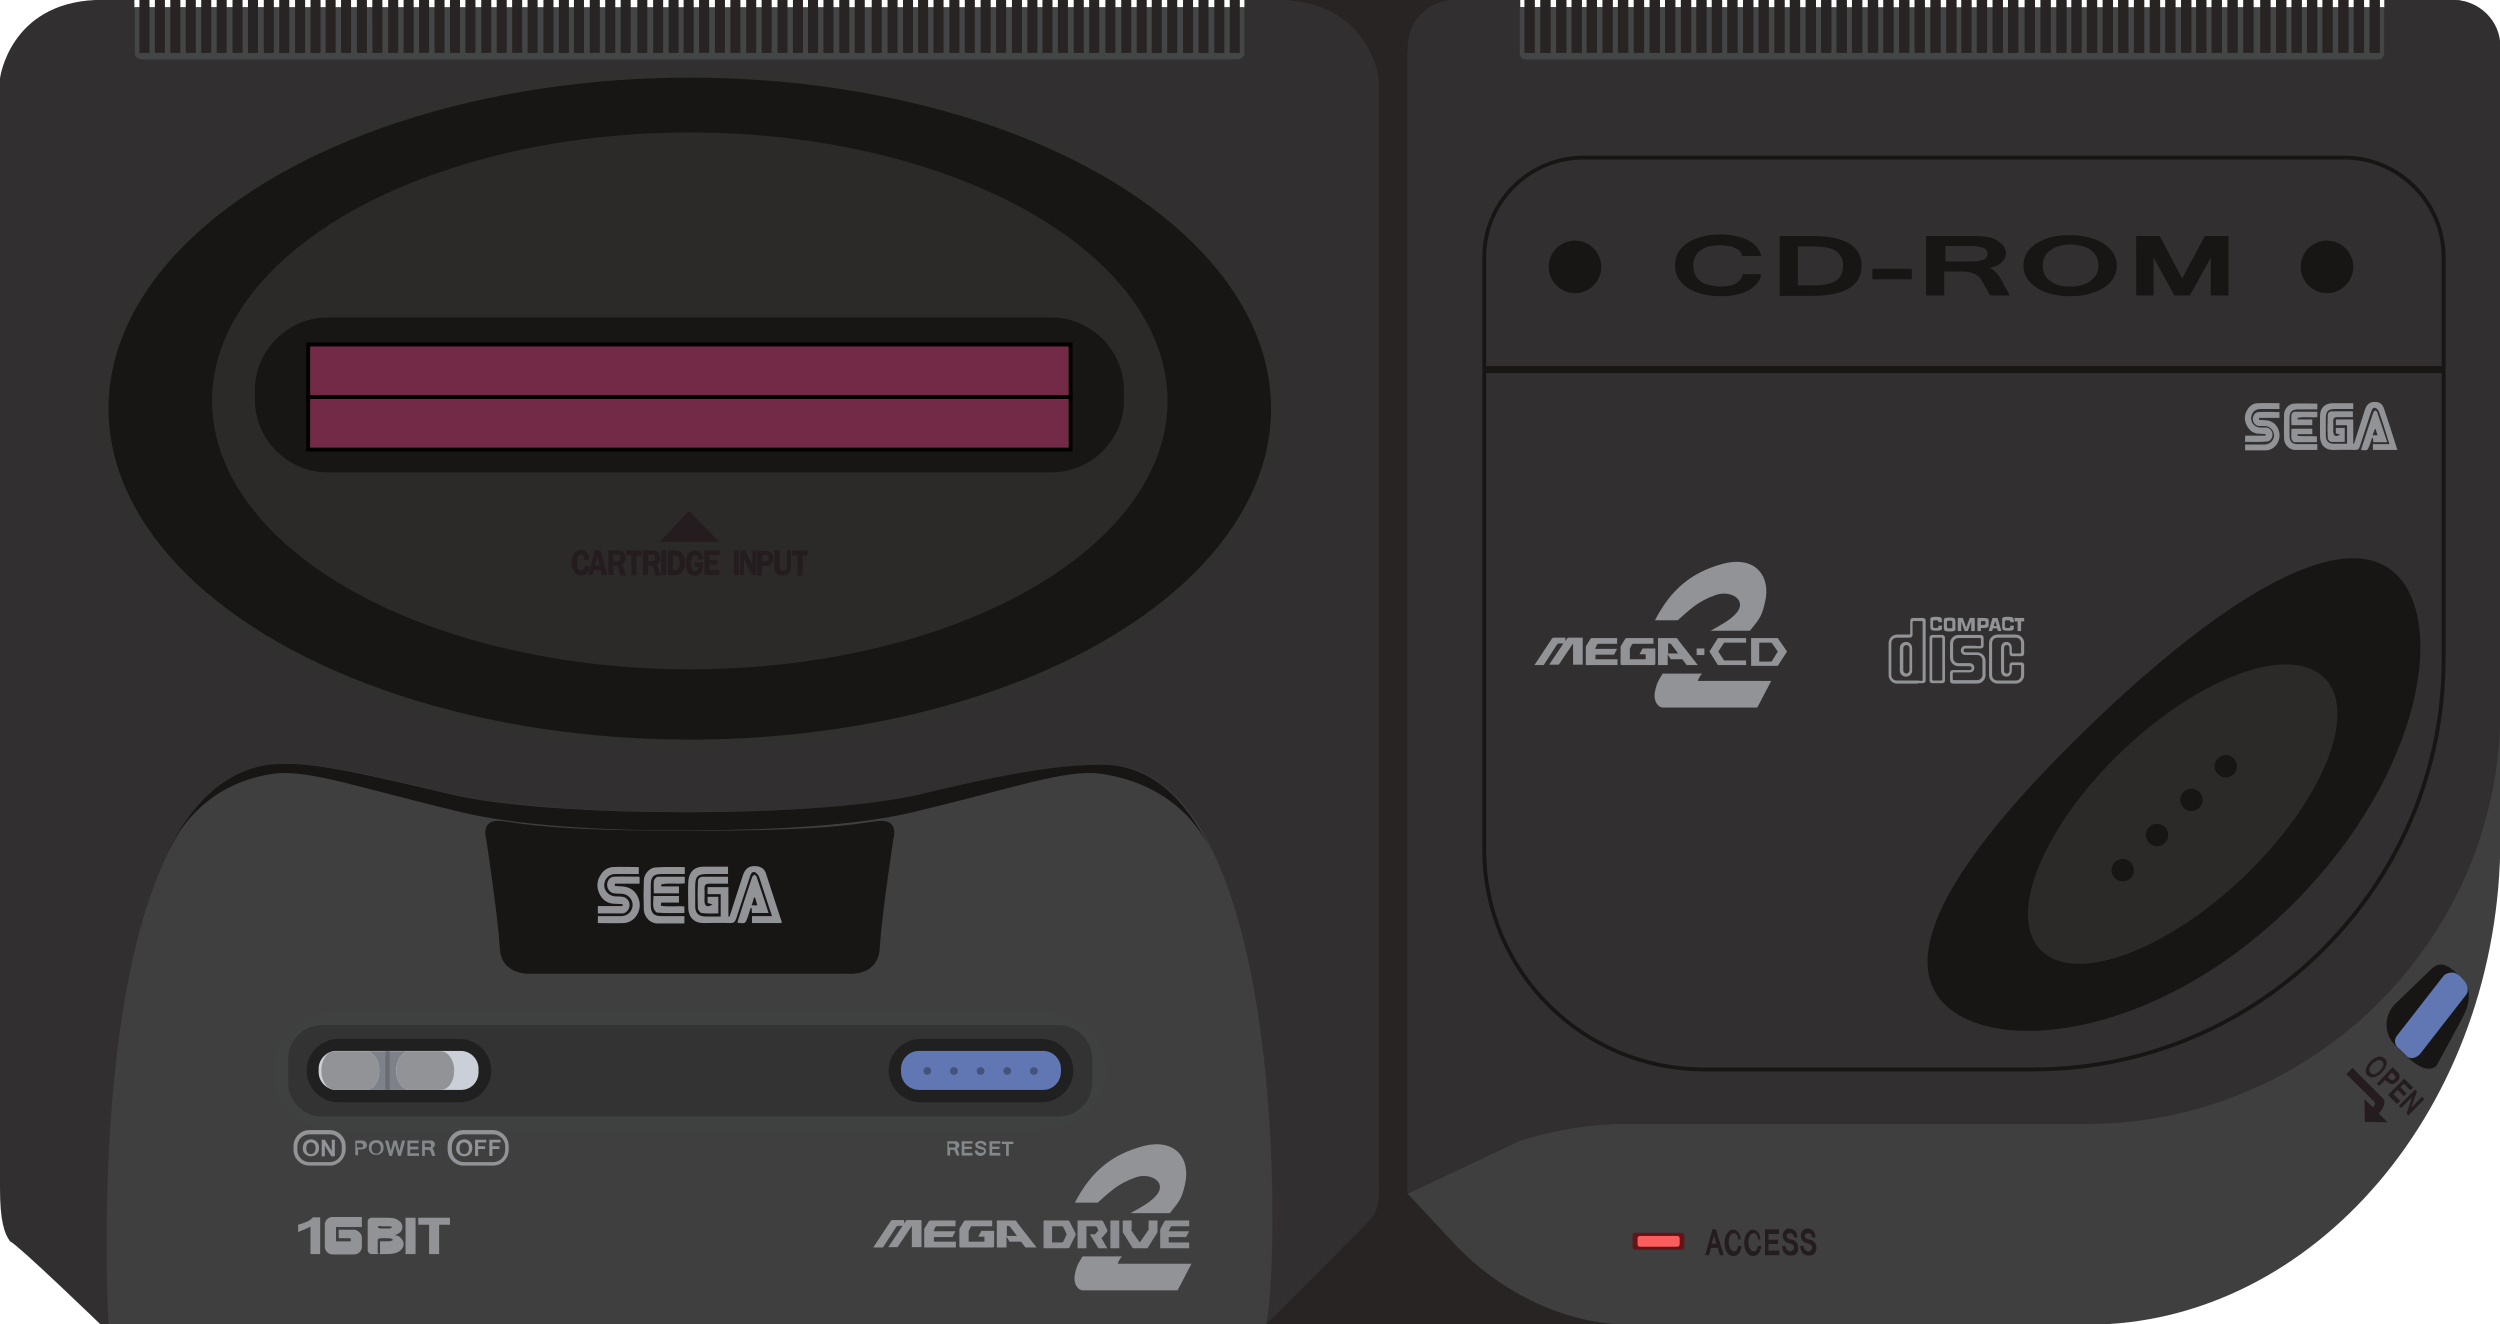 <svg xmlns="http://www.w3.org/2000/svg" viewBox="0 0 647.3 342.9">
  <path fill="#282424" d="M327.7-.1h65.8v343h-65.8zm65.8 335.2h30.4v7.8h-30.4z"/>
  <path fill="#312F2F" d="M24.7 0h10.1v1.9h287.4V0h10.1C354.7.9 357 20.4 357 20.4v286.8s.6 5.7-2.1 8.5c-5.2 5.4-23.2 23.3-27.2 27.3H26.1S4.8 322.4 2.6 321.4c-1.5-2-2.6-5.4-2.6-13.7V20.3S2.4 1 24.7 0z"/>
  <path fill="#3F3F3F" d="M327.9 342.3c-.1.3-.1.5-.2.6H28.1S19.9 204.8 69.9 198c9.2-1.1 20.8 1.3 46.9 7.6 26.2 6.2 95.9 6.2 122.1 0 26.2-6.2 37.6-7.6 46.9-7.6 17.3 0 28 16.9 34.5 39.2 11.7 40.1 9.6 97.6 7.6 105.1z"/>
  <path fill="#181515" d="M178.6 215.1c-35.4 0-42.4-1.7-48.5-2.5-6-.8-4.2 4.7-4.2 4.7s3.1 20.4 3.5 28.1 8.7 6.7 8.7 6.7h81s8.3 1.1 8.7-6.7c.4-7.8 3.5-28.1 3.5-28.1s1.8-5.5-4.2-4.7c-6.1.8-13.2 2.5-48.5 2.5z"/>
  <ellipse cx="178.6" cy="106" fill="#30302F" ry="87.4" rx="152.1"/>
  <ellipse cx="178.6" cy="105.8" fill="#181515" ry="85.7" rx="150.5"/>
  <ellipse cx="178.6" cy="103.8" fill="#2C2929" ry="69.5" rx="123.7"/>
  <path fill="#241C1E" d="M178.4 132.3l-7.6 8h15.5"/>
  <g fill="#929397">
    <path d="M202.3 239h-7.6v-1.8h5.2c-.4-1.1-.7-2.1-1-3-.8-2.3-1.5-4.7-2.3-7-.2-.6-.7-1.2-1.2-1.4-.8-.2-1.1.7-1.3 1.4-1.2 3.6-2.3 7.1-3.5 10.7-.3.8-.6 1.1-1.5 1.1-2.3-.1-4.7 0-7 0-2.4 0-3.9-1.6-3.9-4 0-2.2-.1-4.4 0-6.6.1-2.5 1.5-4 3.9-4h6.4v1.9h-5.4c-2.5 0-3.1.6-3.1 3.3v5c0 1.8.8 2.6 2.5 2.7h4.1v-5.8h-3.4v-1.8h5.4v7.6h.3c1.1-3.5 2.3-7 3.4-10.5.6-2 1.8-2.8 3.8-2.5 1.1.2 1.9.8 2.2 1.8 1.4 4.2 2.7 8.4 4.1 12.6 0 .1-.1.2-.1.3zm-47.5 0v-1.8h6c1.7 0 2.9-1.2 3-2.8.1-1.5-1.2-2.9-2.8-3-.7 0-1.3 0-2-.1-1-.1-1.8-1.1-1.8-2.2s.7-2.1 1.8-2.1c2.2-.1 4.3 0 6.6 0v1.8h-6.4v.6c.6 0 1.2.1 1.8.1 2.3.1 3.9 1.4 4.5 3.7.7 2.8-1.3 5.7-4 5.8-2.2.1-4.3 0-6.7 0z"/>
    <path d="M154.8 236.5v-1.9h6.4v-.5c-.7 0-1.3-.1-2-.1-1.8 0-3.2-.9-4-2.6-.8-1.7-.7-3.4.4-5 .7-1.1 1.8-1.8 3-1.9 2.2-.1 4.5 0 6.8 0v1.8h-6.1c-2 0-3.3 1.9-2.7 3.8.4 1.1 1.4 1.9 2.7 2 .6 0 1.3 0 1.9.1 1 .1 1.8 1.1 1.8 2.1 0 1.1-.8 2.1-1.7 2.2h-6.5zm22.5-12v1.8h-6c-2.1 0-2.8.7-2.8 2.9v5.2c0 2 .8 2.8 2.7 2.8h6v1.9H170c-1.7-.1-3.2-1.7-3.3-3.5-.1-2.5-.1-5.1 0-7.6 0-1.6 1.4-3.3 3-3.4 2.5-.2 5-.1 7.6-.1zm13.6 14.4c1.3-4 2.5-7.9 3.8-11.7.1-.3.4-.6.6-.7.1-.1.5.3.6.5 1 3.1 2.1 6.2 3.1 9.4h-4.3c0-.5-.1-.9-.1-1.3-.1 0-.1 0-.2-.1-.2.7-.5 1.4-.7 2.2-.7 2-.7 2-2.8 1.7zm3.7-4.5h1.5c-.2-.7-.4-1.4-.6-2h-.3c-.1.6-.3 1.2-.6 2zm-10.1-.2c-.6-.2-.9-.3-1.3-.4v-1.6h2.8v4.3c-1.4 0-2.9.1-4.3-.1-.4 0-.9-.7-1-1.2-.1-2.3-.1-4.6 0-6.9 0-.8.5-1.3 1.3-1.3h6.5v1.8h-4.8c-1 0-1.3.3-1.3 1.3.1 1.1 0 2.2 0 3.2.1 1.4.7 1.7 2.1.9z"/>
    <path d="M171.1 234.5c2 .4 4 0 6.1.2v1.7c-2.4 0-4.7.1-7-.1-.4 0-.9-.8-1-1.3-.2-.9 0-1.9 0-3h6.6v1.7h-4.6c0 .4-.1.6-.1.8zm6.2-7.5v1.7c-2 .3-4.1-.2-6.1.3v.5h4.6v1.8h-6.5c0-1.1-.1-2.2 0-3.3.1-.4.7-1 1-1h7z"/>
  </g>
  <path fill="#241C1E" d="M152.6 144.9l-1.3.1c0-.9-.3-1.4-.9-1.4-.7 0-1 .7-1 2.1 0 .8.1 1.4.3 1.6.2.3.4.4.8.4.5 0 .8-.4 1-1.2l1.2.1c-.1.8-.3 1.4-.7 1.8-.4.4-.9.6-1.5.6-.7 0-1.3-.3-1.8-.9-.4-.6-.7-1.4-.7-2.4s.2-1.8.7-2.4c.4-.6 1-.9 1.8-.9 1.2 0 1.9.8 2.1 2.5zm2.9-2.4l1.7 6.4h-1.4l-.3-1.3h-1.8l-.3 1.3h-1.1l1.7-6.4h1.5zm-1.4 3.9h1.2l-.6-2.3-.6 2.3zm4.7 0v2.5h-1.3v-6.4h2.4c.4 0 .8.1 1.1.2.3.1.5.3.7.7.2.3.3.7.3 1.1 0 .8-.3 1.3-.9 1.7l1 2.8h-1.4l-.8-2.5h-1.1zm0-2.7v1.6h.8c.3 0 .4 0 .6-.1.1 0 .2-.1.3-.3.1-.1.1-.3.1-.5s0-.3-.1-.5-.2-.2-.3-.3h-1.4zm7.3-1.2v1.3h-1.3v5.2h-1.3v-5.2h-1.4v-1.3h4zm1.7 3.9v2.5h-1.3v-6.4h2.4c.4 0 .8.1 1.1.2.3.1.5.3.7.7.2.3.3.7.3 1.1 0 .8-.3 1.3-.9 1.7l1 2.8h-1.4l-.8-2.5h-1.1zm0-2.7v1.6h.8c.3 0 .4 0 .6-.1.1 0 .2-.1.3-.3.1-.1.1-.3.1-.5s0-.3-.1-.5l-.3-.3h-1.4zm4.7-1.2v6.4h-1.3v-6.4h1.3zm.4 0h1.7c.7 0 1.2.1 1.5.3.3.2.6.6.9 1.1.3.5.4 1.1.4 1.8 0 .9-.2 1.7-.7 2.3-.5.6-1.1.9-1.9.9h-1.9v-6.4zm1.3 1.2v4h.5c.5 0 .8-.2 1-.6.2-.4.3-.9.3-1.4 0-.4-.1-.7-.2-1.1-.1-.3-.3-.6-.5-.7-.2-.1-.4-.2-.7-.2h-.4zm7.9 1.8s0 2-.7 2.8c-.7.7-.9.8-1.5.8-.7 0-1.3-.3-1.7-.9-.4-.6-.6-1.4-.6-2.3 0-1 .2-1.8.6-2.5.4-.6 1-.9 1.7-.9.6 0 1.1.2 1.5.6.4.4.6.9.7 1.6l-1.2.2c-.1-.8-.4-1.2-.9-1.2-.3 0-.6.2-.8.6-.2.4-.3.9-.3 1.6 0 .7.1 1.2.3 1.5.2.3.5.5.8.5.2 0 .4-.1.6-.3.2-.2.3-.5.3-.8h-1v-1.2h2.2zm4.2-1.8h-2.6v1.3h2v1.2h-2v1.4h2.6v1.3h-3.9v-6.4h3.9v1.2zm5-1.2v6.4H190v-6.4h1.3zm4.5 0v6.4h-1.1l-2.1-4.3v4.3h-1v-6.4h1.4l1.8 3.8v-3.8h1zm1.5 4.1v2.4H196v-6.4h2.1c.5 0 .8.1 1.1.2.3.1.5.3.7.6.2.3.3.7.3 1.1 0 .3-.1.6-.2.9-.1.3-.3.5-.4.7-.2.2-.4.3-.6.3-.2.1-.5.1-.9.1h-.8zm0-1.2h.8c.3 0 .5-.1.7-.3s.2-.4.2-.6c0-.3-.1-.5-.2-.6-.1-.2-.4-.2-.6-.2h-.8v1.7zm7.5-2.9v4c0 .6-.1 1.1-.2 1.4-.1.3-.4.6-.7.8-.3.2-.8.3-1.3.3s-.9-.1-1.2-.3-.5-.4-.7-.8-.2-.8-.2-1.5v-4h1.4v4c0 .3 0 .6.1.8 0 .2.1.3.3.4s.3.1.5.1.4 0 .6-.1.2-.2.3-.4c0-.2.1-.4.1-.8v-4h1zm4.3 0v1.3h-1.3v5.2h-1.3v-5.2h-1.4v-1.3h4z"/>
  <path fill="#181515" d="M272.3 122.3H84.8c-10.3 0-18.8-8.5-18.8-18.8V101c0-10.3 8.5-18.8 18.8-18.8h187.4c10.3 0 18.8 8.5 18.8 18.8v2.5c.1 10.3-8.4 18.8-18.7 18.8z"/>
  <path d="M79.3 88.7h198.4v28.2H79.3z"/>
  <path fill="#732A46" d="M80.3 89.7h196.4v26.2H80.3z"/>
  <path fill="#010102" d="M79.3 102.3h198.4v1H79.3z"/>
  <path fill="#181515" d="M43.5 220.3c6.2-12.2 16-18.4 27.5-20 9.2-1.1 22.7 3.9 48.9 10.1 13.1 3.1 33.9 4.7 58 4.6 24.1 0 44.9-1.5 58-4.6 26.2-6.2 39.6-11.2 48.9-10.1 11.5 1.6 22.5 7.4 28.6 19.6-6.5-13.2-15.5-21.9-28-21.9-9.3 0-20.8 1.3-46.9 7.6-13 3.1-36.8 4.7-60.6 4.7-24.1 0-48.3-1.5-61.4-4.7-26.2-6.2-37.7-8.7-46.9-7.6-11.5 1.6-19.9 10.1-26.1 22.3z"/>
  <path fill="#3F4040" d="M286.3 277.2c0 13.2-15.2 15.5-15.2 15.5h-185c-2.7 0-15.2-2.2-15.2-15.5 0-13.2 15.2-15.5 15.2-15.5h185s15.2 2.3 15.2 15.5z"/>
  <path fill="#333" d="M274 289.1H83.4c-4.8 0-8.8-3.9-8.8-8.8v-6.1c0-4.8 3.9-8.8 8.8-8.8H274c4.8 0 8.8 3.9 8.8 8.8v6.1c0 4.9-3.9 8.8-8.8 8.8z"/>
  <path fill="#212020" d="M269.7 285.4h-31.4c-4.5 0-8.2-3.7-8.2-8.2 0-4.5 3.7-8.2 8.2-8.2h31.4c4.5 0 8.2 3.7 8.2 8.2 0 4.5-3.7 8.2-8.2 8.2z"/>
  <path fill="#6177B3" d="M270.1 282.2h-32.2c-2.5 0-4.6-2.1-4.6-4.6v-.9c0-2.5 2.1-4.6 4.6-4.6h32.2c2.5 0 4.6 2.1 4.6 4.6v.9c-.1 2.6-2.1 4.6-4.6 4.6z"/>
  <circle cx="240.1" cy="277.3" r="1" fill="#45537C"/>
  <circle cx="247" cy="277.3" r="1" fill="#45537C"/>
  <circle cx="253.9" cy="277.3" r="1" fill="#45537C"/>
  <circle cx="260.8" cy="277.3" r="1" fill="#45537C"/>
  <circle cx="267.7" cy="277.3" r="1" fill="#45537C"/>
  <path fill="#212020" d="M119 285.4H87.6c-4.5 0-8.2-3.7-8.2-8.2 0-4.5 3.7-8.2 8.2-8.2H119c4.5 0 8.2 3.7 8.2 8.2 0 4.5-3.7 8.2-8.2 8.2z"/>
  <path fill="#CBCFD8" d="M119.4 282.2H87.1c-2.5 0-4.6-2.1-4.6-4.6v-.9c0-2.5 2.1-4.6 4.6-4.6h32.2c2.5 0 4.6 2.1 4.6 4.6v.9c0 2.6-2 4.6-4.5 4.6z"/>
  <path fill="#7D8189" d="M106.1 272.2c-2 0-3.5 2.2-3.5 5s1.6 5 3.5 5H94.7c2 0 3.5-2.2 3.5-5s-1.6-5-3.5-5h11.4z"/>
  <path fill="#6B6D72" d="M99.8 272.2h1.1v10h-1.1z"/>
  <path fill="#929397" d="M94.7 272.2h-8c-2 0-3.5 2.2-3.5 5s1.6 5 3.5 5h8c2 0 3.5-2.2 3.5-5s-1.6-5-3.5-5zm19.4 0h-8c-2 0-3.5 2.2-3.5 5s1.6 5 3.5 5h8c2 0 3.5-2.2 3.5-5s-1.6-5-3.5-5z"/>
  <path fill="#444546" d="M322.2 1.9v12s-.1 1.5-2.1 1.5H37c-2 0-2.1-1.5-2.1-1.5v-12l143.7.1 143.6-.1z"/>
  <path fill="#282424" d="M36.1 0h2.6v13.7h-2.6zm4 0h2.6v13.7h-2.6zm4 0h2.6v13.7h-2.6zm4 0h2.6v13.7h-2.6zm4 0h2.6v13.7h-2.6zm4 0h2.6v13.7h-2.6zm4.1 0h2.6v13.7h-2.6zm4 0h2.6v13.7h-2.6zm4.1 0h2.6v13.7h-2.6zm4 0h2.6v13.7h-2.6zm4.1 0H79v13.7h-2.6zm4 0H83v13.7h-2.6zm3.9 0h2.6v13.7h-2.6zm4 0h2.6v13.7h-2.6zm4.1 0H95v13.7h-2.6zm4 0H99v13.7h-2.6zm4.1 0h2.6v13.7h-2.6zm4 0h2.6v13.7h-2.6zm4 0h2.6v13.7h-2.6zm4 0h2.6v13.7h-2.6zm4 0h2.6v13.7h-2.6zm4 0h2.6v13.7h-2.6zm4.1 0h2.6v13.7h-2.6zm4 0h2.6v13.7h-2.6zm4 0h2.6v13.7h-2.6zm4 0h2.6v13.7h-2.6zm4.1 0h2.6v13.7h-2.6zm4 0h2.6v13.7h-2.6zm3.9 0h2.6v13.7h-2.6zm4.1 0h2.6v13.7h-2.6zm4 0h2.6v13.7h-2.6zm4 0h2.6v13.7h-2.6zm4.3 0h2.6v13.7H165zm4.1 0h2.6v13.7h-2.6zm4 0h2.6v13.7h-2.6zm3.9 0h2.6v13.7H177zm4 0h2.6v13.7H181zm4.1 0h2.6v13.7h-2.6zm4 0h2.6v13.7h-2.6zm4.1 0h2.6v13.7h-2.6zm4 0h2.6v13.7h-2.6zm4.1 0h2.6v13.7h-2.6zm4 0h2.6v13.7h-2.6zm3.9 0h2.6v13.7h-2.6zm4 0h2.6v13.7h-2.6zm4.1 0h2.6v13.7h-2.6zm4 0h2.6v13.7h-2.6zm4.4 0h2.6v13.7h-2.6zm4.1 0h2.6v13.7h-2.6zm4 0h2.6v13.7h-2.6zm3.9 0h2.6v13.7h-2.6zm4 0h2.6v13.7h-2.6zm4.1 0h2.6v13.7h-2.6zm4 0h2.6v13.7h-2.6zm4.1 0h2.6v13.7h-2.6zm4 0h2.6v13.7h-2.6zm4.1 0h2.6v13.7H262zm4 0h2.6v13.7H266zm3.9 0h2.6v13.7h-2.6zm4 0h2.6v13.7h-2.6zm4.1 0h2.6v13.7H278zm4 0h2.6v13.7H282zm4.2 0h2.6v13.7h-2.6zm4.1 0h2.6v13.7h-2.6zm4 0h2.6v13.7h-2.6zm3.9 0h2.6v13.7h-2.6zm4 0h2.6v13.7h-2.6zm4.1 0h2.6v13.7h-2.6zm4 0h2.6v13.7h-2.6zm4.1 0h2.6v13.7h-2.6zm4 0h2.6v13.7h-2.6z"/>
  <path fill="#82888B" d="M248.4 299.2h-.7l-.4-1c0-.1-.1-.1-.1-.2s-.1-.1-.1-.2c-.1 0-.1-.1-.2-.1h-.9v1.5h-.7v-3.7h2.3c.1 0 .2 0 .2.1.1 0 .1.1.2.1l.2.2s.1.1.1.2.1.1.1.2v.2c0 .2-.1.4-.2.6s-.3.3-.5.4c.2.1.3.3.4.6l.3 1.1zm-2.5-2.1h1.2c.1 0 .2 0 .2-.1.1 0 .1-.1.1-.2v-.2c0-.2-.1-.3-.2-.4s-.3-.1-.5-.1h-1v1zm6 2.1H249v-3.7h2.8v.6h-2.1v.8h1.9v.6h-1.9v1h2.1v.7zm2.1.1c-.3 0-.5 0-.7-.1-.2-.1-.4-.2-.5-.3-.1-.1-.2-.3-.3-.4-.1-.2-.1-.4-.1-.6h.7c0 .1 0 .2.1.3.1.1.1.2.2.2.1.1.2.1.3.1h.6c.1 0 .2-.1.2-.1.1 0 .1-.1.2-.2 0-.1.1-.1.1-.2s0-.1-.1-.2c0-.1-.1-.1-.2-.1s-.2-.1-.3-.1-.3-.1-.5-.1-.4-.1-.5-.2-.3-.1-.4-.2c-.1-.1-.2-.2-.2-.3s-.1-.2-.1-.4 0-.3.1-.4l.3-.3c.1-.1.3-.2.4-.2.2-.1.4-.1.6-.1.2 0 .4 0 .6.1.2.1.3.1.5.2s.2.2.3.4c.1.2.1.3.1.5h-.7c0-.4-.3-.6-.8-.6-.2 0-.4 0-.5.1-.1.1-.2.2-.2.3v.1l.1.1s.1.1.2.1.2.1.3.1c.1 0 .2 0 .3.1.1 0 .2.1.3.1.1 0 .2.1.3.1.1.1.2.1.3.2.1.1.1.2.2.3 0 .1.1.2.1.4s0 .3-.1.5-.2.3-.3.4c-.1.1-.3.2-.4.2-.1.2-.3.2-.5.2zm5-.1h-2.8v-3.7h2.8v.6h-2.1v.8h1.9v.6h-1.9v1h2.1v.7zm3.4-3h-1.2v3.1h-.7v-3.1h-1.1v-.6h3v.6zm-170.5-.9h1.9c.1 0 .3 0 .4.1.1 0 .2.1.3.1.1.1.2.1.2.2.1.1.1.2.2.3 0 .1.1.3.1.4 0 .4-.1.7-.4.9-.3.2-.6.3-1.1.3h-.8v1.5H92v-3.8zm.7 1.8h1.1l.2-.1c.1 0 .1-.1.1-.2v-.2c0-.1 0-.2-.1-.3 0-.1-.1-.1-.2-.2-.1 0-.2-.1-.2-.1h-1.1v1.1zm4.8-1.9c.3 0 .5 0 .8.1s.4.2.6.4c.2.2.3.4.4.6.1.3.1.5.1.8 0 .3 0 .6-.1.8-.1.3-.2.5-.4.6-.2.2-.4.3-.6.4s-.5.1-.8.1c-.3 0-.5 0-.8-.1-.2-.1-.4-.2-.6-.4-.2-.2-.3-.4-.4-.6-.1-.3-.1-.5-.1-.8 0-.3 0-.6.1-.8.1-.3.2-.5.4-.6.2-.2.4-.3.6-.4.3 0 .6-.1.8-.1zm0 3.5c.2 0 .3 0 .5-.1.1-.1.3-.2.4-.3.1-.1.2-.3.2-.4.1-.2.1-.4.1-.6 0-.2 0-.4-.1-.6-.1-.2-.1-.3-.2-.4-.1-.1-.2-.2-.4-.3-.1-.1-.3-.1-.5-.1s-.3 0-.5.1c-.1.1-.3.2-.4.3-.1.1-.2.3-.2.4-.1.2-.1.4-.1.6 0 .2 0 .4.1.6.1.2.1.3.2.4.1.1.2.2.4.3.2 0 .4.1.5.1zm7.5-3.4l-1.1 4h-.7l-.8-2.9-.8 2.9h-.7l-1.1-4h.8l.7 2.7.7-2.7h.8l.7 2.7.7-2.7h.8zm3.6 4h-3v-4h2.9v.7h-2.2v.9h2.1v.7h-2.1v1h2.3v.7zm4.2 0h-.8l-.4-1.1c0-.1-.1-.1-.1-.2s-.1-.1-.2-.2c-.1 0-.1-.1-.2-.1h-1v1.6h-.7v-4h2.4c.1 0 .2 0 .3.1.1 0 .2.1.2.1l.2.2c0 .1.1.1.1.2s.1.2.1.2v.2c0 .2-.1.4-.2.6s-.3.3-.5.4c.2.1.3.3.4.6l.4 1.4zM110 297h1.3c.1 0 .2 0 .2-.1.1 0 .1-.1.1-.2v-.2c0-.2-.1-.3-.2-.4-.1-.1-.3-.1-.5-.1h-.9v1z"/>
  <path fill="#929397" d="M77.2 319v-1.9c1.9-.5 3.2-1.1 3.8-1.9h1.9v9.5h-2.5v-7.1c-1.4.7-2.5 1.1-3.2 1.4zm27.8-3.7h2.6v9.4H105zm11.5 0v1.8h-2.8v7.6h-2.6v-7.6h-2.8v-1.8m-13.1 1c0-.6.5-1 1-1h4.2c.9 0 1.6.1 2.1.3.5.2.9.5 1.2.8.3.4.5.8.5 1.3 0 1-.7 1.7-2 2.1.8.1 1.4.4 1.7.9.4.4.6.9.6 1.4 0 .7-.3 1.3-1 1.8-.6.5-1.7.8-3.1.8h-4.2c-.6 0-1-.5-1-1v-7.4zm2.6 1.4c0 .2.5.4 1 .4h1c.7 0 1.2 0 1.4-.1.2-.1.3-.2.3-.2 0-.1-.1-.2-.2-.2-.2-.1-.3-.1-.5-.1h-1.9c-.7-.2-1.1 0-1.1.2zm.6 3.7h1.4c.7 0 1.2 0 1.5-.1.3-.1.4-.2.4-.3 0-.1-.1-.2-.4-.3-.3-.1-.7-.1-1.4-.1h-1.1c-.6 0-1 .2-1 .4v3.6h.6v-3.2zm-11.3-3.7h6.6v-2.6h-7.6c-1.1 0-2 .9-2 2v5.7c0 1.1.9 2 2 2h5.6c1.1 0 2-.9 2-2v-2.3c0-1-.8-1.8-1.8-2.1h-4.2v2.2h3.1v.8H87v-3.7zm139 5.3l4.3-6.5c.2-.4.4-.6.6-.6h3.1v.9l.2-.3c.2-.4.4-.6.6-.6h3.7v7h-2.5v-5.5l-3.7 5.5H230l3.7-5.5h-1.2c-.1 0-.3.1-.4.2l-3.5 5.4h-2.5zm15.7-2.8v1.3h5.7v1.5h-8.2v-4.6c0-.1 0-.2.1-.4l1.1-1.8c.1-.1.2-.2.4-.2h6.5v1.5h-4.9c-.1 0-.2.1-.3.2l-.5 1.1h5.7l-.8 1.5h-4.8zm9 1.3h4.1v-1.3h-1.6l.8-1.5h3.3v3.9c0 .2-.1.4-.4.4h-8.2c-.3 0-.4-.1-.4-.4v-4.2c0-.1 0-.2.1-.4l1.1-1.8c.1-.1.2-.2.4-.2h6.9v1.5h-5.3c-.1 0-.2.1-.3.2l-.5 1.1v2.7zm17.6 1.5h-2.9l-1.1-1.5h-3l-.8-1.3v2.8h-2.5v-7h4.7c.2 0 .4.2.6.6l5 6.4zm-5.1-3l-1.8-2.4c-.1-.1-.3-.2-.4-.2h-.4v2.6h2.6zm39.6-5.9h-10.2c2.2-1.2 5.4-2.9 6.8-4.7 2.7-3.4-1.7-5.8-5.3-4.6-5 1.7-7.1 4.1-10 6.6h-5.9c4.2-8.1 9.5-12.4 17.5-14.6 8.6-2.3 12.6 3.3 11 9.9-.8 3.5-1.2 4.1-3.9 7.4zm-13.5 13.2c0-.3.2-.6.4-1 .2-.5.6-.8.7-1h-10.2c-.8 1.4-1.5 2.1-2 4.7-.5 2.8 1.1 4.1 2 4.1h24.6l3.6-6.9h-19.1z"/>
  <path fill="#8C8E92" d="M272.4 321.7h2.6c.1 0 .2-.1.3-.2l.8-1.7v-.4l-.8-1.7c-.1-.1-.2-.2-.3-.2h-2.6v4.2zm-2.2-5.7h6.3c.2 0 .3.1.5.4l1.5 3v.4l-1.5 3c-.1.3-.3.4-.5.4h-6.3V316zm9 0h6c.2 0 .3.1.5.4l1 2.1v.4l-1.5 1.7 1.5 2.6h-2.3l-2.2-3.6h1.1c.1 0 .2 0 .3-.1l.8-.9-.4-.9c-.1-.1-.2-.2-.3-.2h-2.4v5.7H279V316h.2zm10.6 7.2h-2.3V316h2.3v7.2zm3-4.8l2.3 3.3 2.3-3.3V316h2.3v2.6c0 .3 0 .4-.1.6l-2.5 4h-3.8l-2.5-4c-.1-.1-.1-.3-.1-.6V316h2.3v2.4h-.2zm9.8 2v1.3h5.3v1.5h-7.5v-4.7c0-.1 0-.3.1-.4l1-1.9c.1-.1.2-.2.4-.2h6v1.5h-4.5c-.1 0-.2.1-.3.2l-.5 1.1h5.3l-.8 1.5h-4.5v.1z"/>
  <path fill="#929397" d="M78.4 297.3c0-.4.1-.8.2-1.1.1-.2.2-.4.4-.6s.4-.3.6-.4c.3-.1.6-.2.9-.2.6 0 1.1.2 1.5.6s.6.9.6 1.6c0 .7-.2 1.2-.6 1.6s-.9.6-1.5.6-1.1-.2-1.5-.6c-.4-.3-.6-.8-.6-1.5zm.9 0c0 .5.1.9.3 1.1.2.3.5.4.9.4s.6-.1.9-.4c.2-.3.3-.6.3-1.1 0-.5-.1-.9-.3-1.1s-.5-.4-.9-.4-.6.1-.9.4c-.2.2-.3.6-.3 1.1zm4 2.1v-4.3h.8l1.8 2.9v-2.9h.8v4.3h-.9l-1.7-2.8v2.8h-.8zm34.8-2.1c0-.4.1-.8.2-1.1.1-.2.2-.4.4-.6s.4-.3.6-.4c.3-.1.6-.2.9-.2.6 0 1.1.2 1.5.6s.6.9.6 1.6c0 .7-.2 1.2-.6 1.6s-.9.6-1.5.6-1.1-.2-1.5-.6c-.4-.3-.6-.8-.6-1.5zm.9 0c0 .5.1.9.3 1.1.2.3.5.4.9.4s.6-.1.9-.4c.2-.3.3-.6.3-1.1 0-.5-.1-.9-.3-1.1s-.5-.4-.9-.4-.6.1-.9.4c-.2.2-.3.6-.3 1.1zm4 2.1v-4.3h2.9v.7h-2.1v1h1.8v.7h-1.8v1.8h-.8zm3.7 0v-4.3h2.9v.7h-2.1v1h1.8v.7h-1.8v1.8h-.8z"/>
  <path fill="#929397" d="M85.4 301.8h-5.3c-2.2 0-4.1-1.8-4.1-4.1v-1c0-2.2 1.8-4.1 4.1-4.1h5.3c2.2 0 4.1 1.8 4.1 4.1v1c-.1 2.3-1.9 4.1-4.1 4.1zm-5.3-8.1c-1.7 0-3.1 1.4-3.1 3.1v1c0 1.7 1.4 3.1 3.1 3.1h5.3c1.7 0 3.1-1.4 3.1-3.1v-1c0-1.7-1.4-3.1-3.1-3.1h-5.3zm47.5 8.1H120c-2.2 0-4.1-1.8-4.1-4.1v-1c0-2.2 1.8-4.1 4.1-4.1h7.6c2.2 0 4.1 1.8 4.1 4.1v1c0 2.3-1.8 4.1-4.1 4.1zm-7.5-8.1c-1.7 0-3.1 1.4-3.1 3.1v1c0 1.7 1.4 3.1 3.1 3.1h7.6c1.7 0 3.1-1.4 3.1-3.1v-1c0-1.7-1.4-3.1-3.1-3.1h-7.6z"/>
  <path fill="#3F3F3F" d="M364.5 309.1V14.2C364.5 6.4 370 0 376.6 0h17v1.9h223.8V0h17.9c6.6 0 12.1 6.4 12.1 14.2V217c0 69.3-48.2 126-107 126H422.2c-18 0-35.4-9.5-46.7-22.1"/>
  <path fill="#312F2F" d="M540.3 291H421.6c-9.5 0-19 1.5-28.1 4.4l-29 13.7V12c0-6.6 5.4-12 12.1-12h17v1.9l223.8.4V0h17.9c6.6 0 12.1 5.4 12.1 12v172.1c-.1 58.8-48.2 106.9-107.1 106.9z"/>
  <path fill="#181515" d="M526.4 277.4h-85.2c-31.6 0-57.4-25.7-57.4-57.3V66.6c0-14.5 11.8-26.3 26.3-26.3h196.8c14.5 0 26.3 11.8 26.3 26.3v104.1c0 58.9-47.9 106.7-106.8 106.7zM410.1 41.3c-14 0-25.3 11.3-25.3 25.3v153.5c0 31.1 25.3 56.3 56.4 56.3h85.2c58.3 0 105.8-47.4 105.8-105.7V66.6c0-13.9-11.4-25.3-25.3-25.3H410.1z"/>
  <path fill="#181515" d="M384.3 94.8h248.4v1.8H384.3z"/>
  <g fill="#929397">
    <path d="M520.5 162.1v.2c0 .2 0 .3-.7.3s-.6-.1-.7-.3v-1.4c0-.2 0-.3.7-.3s.6.1.7.3v.2h.9v-.5c-.1-.5.1-.9-1.5-.9-1.7 0-1.5.4-1.5.9v1.8c.1.5-.1.9 1.5.9 1.7 0 1.5-.4 1.5-.9v-.4h-.9v.1zM510 160l-.9 2.5-.9-2.5h-1.3v3.4h.9v-2.5l.9 2.5h.8l.9-2.5v2.5h.9V160m10.3 0h2.5v.9h-.8v2.5h-.9v-2.5h-.8m-6.7 2.5l1-3.4h1.3l1 3.4h-.9l-.2-.7H516l.2-.6h.8l-.4-1.3-.8 2.6m-11-2.7c.7 0 .6.1.7.3v1.4c0 .2 0 .3-.7.3s-.6-.1-.7-.3V161c.1-.2.1-.3.7-.3v-.8c-1.7 0-1.5.4-1.5.9v1.8c.1.5-.1.9 1.5.9 1.7 0 1.5-.4 1.5-.9v-1.8c-.1-.5.1-.9-1.5-.9v.8zm-2.9 1.4v.2c0 .2 0 .3-.7.3s-.6-.1-.7-.3v-1.4c0-.2 0-.3.7-.3s.6.1.7.3v.2h.9v-.5c-.1-.5.1-.9-1.5-.9-1.7 0-1.5.4-1.5.9v1.8c.1.5-.1.9 1.5.9 1.7 0 1.5-.4 1.5-.9v-.4h-.9zm11.5.5h-.5v-.8h.5c.7 0 .6-.1.7-.3v-.4c0-.2 0-.3-.7-.3h-.5v2.6h-.9V160h1.4c1.7 0 1.5.4 1.5.9v.8c0 .5.1.9-1.5.9zm-16.9 13.6h-5.4c-.8 0-1.4-.6-1.4-1.4v-8.3c0-.8.6-1.4 1.4-1.4h3.4c.4 0 .7-.3.7-.7v-3.3c0-.2.1-.3.3-.3h2c.2 0 .3.1.3.3V176c0 .2-.1.3-.3.3l-1-.1v.7h1.4c.4 0 .7-.3.7-.7v-15.5c0-.4-.3-.7-.7-.7h-2.6c-.4 0-.7.3-.7.7v3.3c0 .2-.1.3-.3.3h-3.1c-1.2 0-2.2 1-2.2 2.2v8.3c0 1.2 1 2.2 2.2 2.2h5.4l-.1-.8z"/>
    <path d="M494.4 173.2v-5.4c0-.4-.4-.8-.8-.8s-.8.4-.8.8v5.8c0 .4.4.8.8.8s.8-.4.8-.8v-.4h.7v.4c0 .9-.7 1.6-1.6 1.6-.9 0-1.6-.7-1.6-1.6v-5.8c0-.9.7-1.6 1.6-1.6.9 0 1.6.7 1.6 1.6v5.4h-.7zm7.2 3h-1c-.2 0-.3-.1-.3-.3v-10.5c0-.2.1-.3.3-.3h2c.2 0 .3.1.3.3v10.5c0 .2-.1.3-.3.3h-1v.7h1.3c.4 0 .7-.3.7-.7v-11.1c0-.4-.3-.7-.7-.7h-2.6c-.4 0-.7.3-.7.7v11.1c0 .4.3.7.7.7h1.3v-.7zm9.5-9h-2.2c-.7 0-1.2.5-1.2 1.2s.5 1.2 1.2 1.2h3c.8 0 1.4.6 1.4 1.4v3.7c0 .8-.6 1.4-1.4 1.4h-6c-.2 0-.3-.1-.3-.3v-1.4c0-.2.1-.3.3-.3h4.1c.7 0 1.2-.5 1.2-1.2s-.5-1.2-1.2-1.2h-2.9c-.8 0-1.4-.6-1.4-1.4v-3.7c0-.8.6-1.4 1.4-1.4h5.5c.2 0 .3.1.3.3v1.5c0 .2-.1.3-.3.3l-1.5-.1v.7h1.8c.4 0 .7-.3.7-.7v-2.1c0-.4-.3-.7-.7-.7h-5.8c-1.2 0-2.2 1-2.2 2.2v3.7c0 1.2 1 2.2 2.2 2.2h2.9c.3 0 .5.2.5.5s-.2.5-.5.5h-4.4c-.4 0-.7.3-.7.7v2.1c0 .4.3.7.7.7h6.3c1.2 0 2.2-1 2.2-2.2v-3.7c0-1.2-1-2.2-2.2-2.2h-3c-.3 0-.5-.2-.5-.5s.2-.5.5-.5h2.2v-.7zm11 2h.9c.2 0 .3-.1.3-.3v-2.4c0-.8-.6-1.4-1.4-1.4h-4.7c-.8 0-1.4.6-1.4 1.4v8.3c0 .8.6 1.4 1.4 1.4h4.7c.8 0 1.4-.6 1.4-1.4v-2.3c0-.2-.1-.3-.3-.3h-1.8c-.2 0-.3.1-.3.3v1.1c0 .9-.5 1.6-1.4 1.6-.9 0-1.4-.7-1.4-1.6v-5.8c0-.9.5-1.6 1.4-1.6.9 0 1.4.7 1.4 1.6v1.1c0 .2.1.3.3.3h.9v.7H521c-.4 0-.7-.3-.7-.7v-1.4c0-.4-.2-.8-.7-.8s-.7.4-.7.8v5.8c0 .4.2.8.7.8s.7-.4.7-.8v-1.4c0-.4.3-.7.7-.7h2.4c.4 0 .7.3.7.7v2.6c0 1.2-1 2.2-2.2 2.2h-4.7c-1.2 0-2.2-1-2.2-2.2v-8.3c0-1.2 1-2.2 2.2-2.2h4.7c1.2 0 2.2 1 2.2 2.2v2.7c0 .4-.3.7-.7.7h-1.3v-.7z"/>
  </g>
  <path fill="#181515" d="M543.1 186c-34.3 32.7-52.8 60.1-39.9 73.7 13 13.6 54 9.2 88.3-23.5s42.3-73.6 29.3-87.1-43.4 4.2-77.7 36.9z"/>
  <path fill="#2C2929" d="M549.5 194.4c-20.3 19.4-29.9 42.4-21.2 51.5s32.1.6 52.5-18.7c20.3-19.4 29.9-42.4 21.2-51.5s-32.1-.7-52.5 18.7z"/>
  <circle cx="549.6" cy="225.3" r="2.9" fill="#181515"/>
  <circle cx="558.5" cy="216.2" r="2.9" fill="#181515"/>
  <circle cx="567.4" cy="207.1" r="2.9" fill="#181515"/>
  <circle cx="576.3" cy="198.4" r="2.9" fill="#181515"/>
  <path fill="#241C1E" d="M446.3 325h-1l-.5-1.9H443l-.5 1.9h-1l1.9-6.7h.9l2 6.7zm-1.9-3l-.6-2.1-.6 2.1h1.2zm5.6-1.4c0-.2 0-.4-.1-.5-.1-.2-.1-.3-.2-.4l-.3-.3c-.1-.1-.3-.1-.4-.1-.2 0-.4.1-.6.2-.2.1-.3.3-.4.4-.1.2-.2.4-.3.7-.1.3-.1.6-.1 1s0 .7.1 1c.1.3.2.5.3.7.1.2.3.3.4.5.2.1.4.2.6.2.2 0 .3 0 .4-.1.1-.1.2-.1.3-.3.1-.1.2-.3.2-.4.1-.2.1-.4.1-.6h.9c0 .4-.1.8-.2 1.1-.1.3-.3.6-.4.8-.2.2-.4.4-.6.5s-.5.2-.8.2c-.4 0-.7-.1-1-.2-.3-.2-.5-.4-.7-.7-.2-.3-.4-.7-.5-1.1-.1-.4-.2-.9-.2-1.4s.1-1 .2-1.4c.1-.4.3-.8.5-1.1.2-.3.4-.5.7-.7.3-.2.6-.2.9-.2.3 0 .5.1.7.2.2.1.4.3.6.5.2.2.3.5.4.8.1.3.2.6.2 1h-.7zm5.1 0c0-.2 0-.4-.1-.5-.1-.2-.1-.3-.2-.4l-.3-.3c-.1-.1-.3-.1-.4-.1-.2 0-.4.1-.6.2-.2.1-.3.3-.4.4-.1.2-.2.4-.3.7-.1.3-.1.6-.1 1s0 .7.1 1c.1.3.2.5.3.7.1.2.3.3.4.5.2.1.4.2.6.2.2 0 .3 0 .4-.1.1-.1.2-.1.3-.3.1-.1.2-.3.2-.4.1-.2.1-.4.1-.6h.9c0 .4-.1.8-.2 1.1-.1.3-.3.6-.4.8-.2.2-.4.4-.6.5s-.5.2-.8.2c-.4 0-.7-.1-1-.2-.3-.2-.5-.4-.7-.7-.2-.3-.4-.7-.5-1.1-.1-.4-.2-.9-.2-1.4s.1-1 .2-1.4c.1-.4.3-.8.5-1.1.2-.3.4-.5.7-.7.3-.2.6-.2.9-.2.3 0 .5.1.7.2.2.1.4.3.6.5.2.2.3.5.4.8.1.3.2.6.2 1h-.7zm5.6 4.4H457v-6.7h3.6v1.2h-2.7v1.5h2.5v1.1h-2.5v1.7h2.8v1.2zm2.9.1c-.4 0-.7-.1-.9-.2-.3-.1-.5-.3-.7-.5-.2-.2-.3-.5-.4-.8-.1-.3-.1-.7-.2-1h.9c0 .2.1.4.1.6.1.2.2.3.3.4.1.1.2.2.4.3.1.1.3.1.4.1.1 0 .3 0 .4-.1.1 0 .2-.1.3-.2.1-.1.2-.2.2-.3 0-.1.1-.2.1-.4 0-.1 0-.3-.1-.4 0-.1-.1-.2-.2-.3-.1-.1-.2-.1-.4-.2s-.4-.1-.6-.2c-.3-.1-.5-.2-.7-.3-.2-.1-.4-.2-.5-.4-.1-.2-.2-.3-.3-.5-.1-.2-.1-.4-.1-.7 0-.3 0-.5.1-.8.1-.2.2-.4.4-.6.2-.2.3-.3.6-.4.2-.1.5-.1.7-.1.3 0 .5.1.8.2.2.1.4.3.6.4.2.2.3.4.4.7.1.3.1.6.2 1h-.9c-.1-.8-.4-1.1-1-1.1-.3 0-.5.1-.7.2-.2.1-.2.3-.2.6 0 .1 0 .2.1.3 0 .1.1.1.2.2s.2.1.3.2c.1 0 .3.1.4.1.1 0 .3.1.5.1s.3.1.5.2c.1.1.3.2.4.3.1.1.2.2.3.4s.2.3.2.5c.1.2.1.4.1.7 0 .3 0 .6-.1.8-.1.3-.2.5-.4.7-.2.2-.4.3-.6.4-.4 0-.7.1-.9.1zm4.7 0c-.4 0-.7-.1-.9-.2-.3-.1-.5-.3-.7-.5-.2-.2-.3-.5-.4-.8-.1-.3-.1-.7-.2-1h.9c0 .2.1.4.1.6.1.2.2.3.3.4.1.1.2.2.4.3.1.1.3.1.4.1.1 0 .3 0 .4-.1.1 0 .2-.1.3-.2.1-.1.2-.2.2-.3 0-.1.1-.2.1-.4 0-.1 0-.3-.1-.4 0-.1-.1-.2-.2-.3-.1-.1-.2-.1-.4-.2s-.4-.1-.6-.2c-.3-.1-.5-.2-.7-.3-.2-.1-.4-.2-.5-.4-.1-.2-.2-.3-.3-.5-.1-.2-.1-.4-.1-.7 0-.3 0-.5.1-.8.1-.2.2-.4.4-.6.2-.2.3-.3.6-.4.2-.1.5-.1.7-.1.3 0 .5.1.8.2.2.1.4.3.6.4.2.2.3.4.4.7.1.3.1.6.2 1h-.9c-.1-.8-.4-1.1-1-1.1-.3 0-.5.1-.7.2-.2.1-.2.3-.2.6 0 .1 0 .2.1.3 0 .1.1.1.2.2s.2.1.3.2c.1 0 .3.1.4.1.1 0 .3.1.5.1s.3.1.5.2c.1.1.3.2.4.3.1.1.2.2.3.4.1.1.2.3.2.5.1.2.1.4.1.7 0 .3 0 .6-.1.8s-.2.5-.4.7c-.2.2-.4.3-.6.4-.4 0-.6.1-.9.1z"/>
  <path fill="#631418" d="M422.7 323v-3.2c0-.3.3-.6.6-.6h12.2c.3 0 .6.3.6.6v3.2c0 .3-.3.6-.6.6h-12.2c-.3 0-.6-.2-.6-.6z"/>
  <path fill="#F95D5D" d="M424 322.2v-1.6c0-.3.3-.6.6-.6h9.7c.3 0 .6.3.6.6v1.6c0 .3-.3.6-.6.6h-9.7c-.3 0-.6-.2-.6-.6z"/>
  <path fill="#181515" d="M620.1 270.6c-2.9-2.9-2.9-7.7 0-10.6l9.2-8.9c2.9-2.9 5.2-.7 8.1 2.2 2.9 2.9 2 7 0 10.6l-6.5 12c-3 2.9-7.9-2.4-10.8-5.3z"/>
  <path fill="#241C1E" d="M614.4 286.7c.5-.5.7-1.1.4-1.4l-7.3-7.2 1.6-1.6 8 8c.7.7.1 2.4-1.2 3.8l2.3 2.3-5.9-.1-.1-5.9 2.2 2.1m3.1-12.6c.2.2.4.5.4.7.1.3.1.6 0 .9-.1.3-.2.6-.4 1-.2.3-.5.7-.8 1-.3.3-.6.6-1 .8-.3.2-.7.3-1 .4-.3.1-.6.1-.9 0-.3-.1-.5-.2-.8-.4-.2-.2-.4-.5-.4-.8s-.1-.6 0-.9c.1-.3.2-.6.4-1 .2-.3.5-.7.8-1 .3-.3.7-.6 1-.8.3-.2.7-.3 1-.4.3-.1.6 0 .9 0 .3.2.6.3.8.5zm-3.7 3.7c.1.1.3.2.5.3s.4 0 .6 0c.2 0 .4-.1.6-.3s.5-.3.7-.6c.2-.2.4-.5.6-.7l.3-.6v-.6s-.1-.3-.3-.5c-.1-.1-.3-.2-.5-.3h-.6s-.4.1-.6.3c-.2.1-.5.3-.7.5-.2.2-.4.5-.6.7s-.2.4-.3.6c0 .2-.1.4 0 .6.1.3.2.4.3.6zm5.7-1.5l1.2 1.2.3.3c.1.1.2.2.2.4 0 .1.1.3.1.4v.4c0 .2-.1.3-.2.5s-.2.3-.4.5c-.4.4-.9.7-1.3.7s-.8-.2-1.2-.5l-.6-.6-1.6 1.6-.6-.6 4.1-4.3zm-1.3 2.5l.6.6c.1.1.2.2.3.2.1 0 .2.1.3.1s.2 0 .3-.1c.1-.1.2-.1.3-.2.1-.1.2-.2.2-.3 0-.1.1-.2 0-.3s0-.2-.1-.3c-.1-.1-.1-.2-.2-.2l-.6-.6-1.1 1.1zm2.4 7l-2.3-2.3 4.2-4.2 2.3 2.3-.7.7-1.7-1.7-.9.9 1.6 1.6-.7.7-1.6-1.6-1.1 1.1 1.8 1.8-.9.7zm3 3l-.5-.5 1.4-4.2-2.8 2.8-.6-.6 4.2-4.2.5.5-1.5 4.2 2.8-2.8.6.6-4.1 4.2z"/>
  <path fill="#6177B3" d="M638.2 254.1l-1.3-1.4c-.6-.5-1.2-.9-2-.9-1 0-1.9.4-2.4 1.1l-11.9 15.3c-.8 1-.6 2.4.4 3.2l2.3 2.2c1 .8 2.5.2 3.3-.7l11.9-15.3c.8-1 .4-2.5-.3-3.5z"/>
  <path fill="#444546" d="M617.3 1.9v12s-.1 1.5-1.6 1.5H395.1c-1.6 0-1.6-1.5-1.6-1.5v-12l111.9.1 111.9-.1z"/>
  <path fill="#282424" d="M394.7 0h2.7v13.7h-2.7zm4.1 0h2.7v13.7h-2.7zm4.1 0h2.7v13.7h-2.7zm4 0h2.7v13.7h-2.7zm3.9 0h2.7v13.7h-2.7zm4.1 0h2.7v13.7h-2.7zm4 0h2.7v13.7h-2.7zm4.1 0h2.7v13.7H423zm4.1 0h2.7v13.7h-2.7zm4 0h2.7v13.7h-2.7zm4.1 0h2.7v13.7h-2.7zm4 0h2.7v13.7h-2.7zm4 0h2.7v13.7h-2.7zm4 0h2.7v13.7h-2.7zm4.1 0h2.7v13.7h-2.7zm4 0h2.7v13.7h-2.7zm4.1 0h2.7v13.7h-2.7zm4 0h2.7v13.7h-2.7zm4.1 0h2.7v13.7h-2.7zm4 0h2.7v13.7h-2.7zm4 0h2.7v13.7h-2.7zm4 0h2.7v13.7h-2.7zm4.1 0h2.7v13.7h-2.7zm4 0h2.7v13.7h-2.7zm4.1 0h2.7v13.7h-2.7zm4 0h2.7v13.7h-2.7zm4.1 0h2.7v13.7h-2.7zm4.1 0h2.7v13.7h-2.7zm3.9 0h2.7v13.7h-2.7zm4 0h2.7v13.7h-2.7zm4.1 0h2.7v13.7h-2.7zm4 0h2.7v13.7h-2.7zm4.3 0h2.7v13.7h-2.7zm4.1 0h2.7v13.7h-2.7zm4.1 0h2.7v13.7h-2.7zm3.9 0h2.7v13.7h-2.7zm4 0h2.7v13.7h-2.7zm4.1 0h2.7v13.7h-2.7zm4 0h2.7v13.7h-2.7zm4.1 0h2.7v13.7h-2.7zm4.1 0h2.7v13.7h-2.7zm4 0h2.7v13.7h-2.7zm4.1 0h2.7v13.7h-2.7zm3.9 0h2.7v13.7h-2.7zm4 0h2.7v13.7h-2.7zm4.1 0h2.7v13.7h-2.7zm4.1 0h2.7v13.7h-2.7zm4.4 0h2.7v13.7h-2.7zm4.1 0h2.7v13.7h-2.7zm4 0h2.7v13.7h-2.7zm4 0h2.7v13.7h-2.7zm4 0h2.7v13.7h-2.7zm4.1 0h2.7v13.7h-2.7zm4 0h2.7v13.7h-2.7zm4.1 0h2.7v13.7h-2.7z"/>
  <path fill="#929397" d="M397.3 172.2l4.3-6.5c.2-.4.4-.6.6-.6h3.1v.9l.2-.3c.2-.4.4-.6.6-.6h3.7v7h-2.5v-5.5l-3.7 5.5h-2.5l3.7-5.5h-1.2c-.1 0-.3.1-.4.2l-3.5 5.4h-2.4zm15.8-2.8v1.3h5.7v1.5h-8.2v-4.6c0-.1 0-.2.1-.4l1.1-1.8c.1-.1.2-.2.4-.2h6.5v1.5h-4.9c-.1 0-.2.1-.3.2l-.5 1.1h5.7l-.8 1.5h-4.8zm8.9 1.3h4.1v-1.3h-1.6l.8-1.5h3.3v3.9c0 .2-.1.4-.4.4H420c-.3 0-.4-.1-.4-.4v-4.2c0-.1 0-.2.1-.4l1.1-1.8c.1-.1.2-.2.4-.2h6.9v1.5h-5.3c-.1 0-.2.1-.3.2l-.5 1.1v2.7zm17.6 1.5h-2.9l-1.1-1.5h-3l-.8-1.3v2.8h-2.5v-7h4.7c.2 0 .4.2.6.6l5 6.4zm-5.1-3l-1.8-2.4c-.1-.1-.3-.2-.4-.2h-.4v2.6h2.6zm8.1-.5l2.2 3.5h7.3V171h-5.7l-1.5-2.3 1.5-2.3h5.7v-1.2h-7.3m-5.5 2.7h2v1.7h-2zm23.4.8l-2.4 3.7h-6.9v-7.2h6.9l2.4 3.5zm-2.4 0l-1.6-2.3h-3.2v4.9h3.2l1.6-2.6zm-7.2-5.4h-10.2c2.2-1.2 5.4-2.9 6.8-4.7 2.7-3.4-1.7-5.8-5.3-4.6-5 1.7-7.1 4.1-10 6.6h-5.9c4.2-8.1 9.5-12.4 17.5-14.6 8.6-2.3 12.6 3.3 11 9.9-.8 3.5-1.2 4.1-3.9 7.4zm-13.5 13.1c0-.3.2-.6.4-1 .2-.5.6-.8.7-1h-10.2c-.8 1.4-1.5 2.1-2 4.7-.5 2.8 1.1 4.1 2 4.1H455l3.6-6.9h-19z"/>
  <g fill="#929397">
    <path d="M620.7 116.5h-6.3V115h4.3c-.3-.9-.6-1.7-.8-2.5-.6-1.9-1.2-3.9-1.9-5.8-.2-.5-.6-1-1-1.1-.7-.2-.9.6-1.1 1.1-1 3-1.9 5.9-2.9 8.9-.2.7-.5.9-1.2.9-1.9-.1-3.9 0-5.8 0-2 0-3.2-1.3-3.3-3.3v-5.5c0-2.1 1.3-3.3 3.3-3.3h5.3v1.5h-4.5c-2.1 0-2.6.5-2.6 2.7v4.1c0 1.5.7 2.2 2.1 2.2h3.4v-4.8h-2.9v-1.5h4.5v6.3h.2c.9-2.9 1.9-5.8 2.8-8.7.5-1.7 1.5-2.3 3.1-2.1.9.1 1.5.7 1.8 1.5 1.2 3.5 2.3 7 3.4 10.5.2.3.1.3.1.4zm-39.4.1v-1.5h5c1.4 0 2.4-1 2.5-2.3 0-1.3-1-2.4-2.3-2.5h-1.7c-.8-.1-1.5-.9-1.5-1.8s.6-1.8 1.5-1.8c1.8-.1 3.6 0 5.4 0v1.5h-5.3v.5c.5 0 1 .1 1.5.1 1.9 0 3.3 1.2 3.7 3 .6 2.3-1.1 4.7-3.3 4.8h-5.5z"/>
    <path d="M581.3 114.4v-1.6h5.3v-.4c-.5 0-1.1-.1-1.6-.1-1.5 0-2.6-.8-3.3-2.2-.7-1.4-.6-2.9.3-4.2.6-.9 1.5-1.5 2.5-1.5 1.9-.1 3.7 0 5.7 0v1.5h-5c-1.7 0-2.7 1.6-2.2 3.2.3.9 1.2 1.6 2.3 1.6h1.6c.8.1 1.5.9 1.5 1.8s-.6 1.8-1.4 1.8c-2 .2-3.8.1-5.7.1zm18.7-9.9v1.5h-4.9c-1.7 0-2.3.6-2.3 2.4v4.3c0 1.7.7 2.3 2.2 2.3h5v1.5h-5.9c-1.4-.1-2.7-1.4-2.7-2.9-.1-2.1 0-4.2 0-6.3 0-1.4 1.2-2.7 2.5-2.8 1.9-.1 3.9 0 6.1 0zm11.3 12c1.1-3.3 2.1-6.5 3.2-9.7.1-.2.3-.5.5-.5.1 0 .4.2.5.4.9 2.6 1.7 5.2 2.6 7.8h-3.6c0-.4-.1-.7-.1-1.1-.1 0-.1 0-.2-.1l-.6 1.8c-.6 1.6-.6 1.6-2.3 1.4zm3-3.8h1.3c-.2-.6-.4-1.1-.5-1.6h-.2c-.2.5-.4 1-.6 1.6zm-8.4-.2c-.5-.1-.7-.2-1.1-.3v-1.4h2.3v3.6c-1.2 0-2.4.1-3.6 0-.3 0-.8-.6-.8-1-.1-1.9-.1-3.8 0-5.8 0-.7.4-1.1 1.1-1.1h5.4v1.5h-4c-.8 0-1.1.3-1.1 1.1.1.9 0 1.8 0 2.7.2 1.2.7 1.4 1.8.7z"/>
    <path d="M594.8 112.8c1.6.3 3.4 0 5.1.2v1.5h-5.8c-.3 0-.8-.6-.8-1-.1-.8 0-1.6 0-2.5h5.4v1.4h-3.8c0 .1 0 .2-.1.4zm5.2-6.2v1.4c-1.7.2-3.4-.2-5.1.2v.4h3.8v1.5h-5.4c0-.9-.1-1.8 0-2.7 0-.3.5-.8.8-.8h5.9z"/>
  </g>
  <circle cx="602.5" cy="69.1" r="6.8" fill="#181515"/>
  <circle cx="407.8" cy="69.1" r="6.8" fill="#181515"/>
  <path fill="#181515" d="M451.1 66.4c-.1-.5-.2-.9-.5-1.2-.3-.4-.7-.7-1.2-.9-.5-.3-1.1-.5-1.8-.6-.7-.1-1.4-.2-2.2-.2-1.1 0-2.1.1-2.9.3-.9.2-1.6.6-2.2 1-.6.5-1.1 1-1.4 1.7-.3.7-.5 1.4-.5 2.3 0 .9.2 1.6.5 2.3.3.7.8 1.2 1.4 1.7.6.5 1.3.8 2.2 1 .9.2 1.8.4 2.9.4.8 0 1.5-.1 2.2-.2.7-.1 1.3-.3 1.8-.6s.9-.6 1.2-1c.3-.4.5-.9.6-1.4h4.8c-.1.9-.5 1.7-1.1 2.4-.6.7-1.3 1.3-2.2 1.8-.9.5-2 .9-3.2 1.1-1.2.3-2.5.4-4 .4-1.8 0-3.5-.2-4.9-.6-1.5-.4-2.7-.9-3.7-1.6-1-.7-1.8-1.5-2.4-2.5-.6-1-.8-2.1-.8-3.3s.3-2.3.8-3.3c.6-1 1.4-1.8 2.4-2.5s2.3-1.2 3.7-1.6c1.5-.4 3.1-.6 4.9-.6 1.4 0 2.6.1 3.9.4s2.3.6 3.2 1.1c.9.5 1.7 1.1 2.3 1.8.6.7 1 1.4 1.1 2.3h-4.9zm30.9 2.4c0 5.2-4.3 7.8-12.9 7.8h-8.3V61.1h8.3c8.6 0 12.9 2.6 12.9 7.7zm-4.8 0c0-.8-.1-1.5-.4-2.1s-.7-1.1-1.3-1.6-1.5-.8-2.5-1c-1-.2-2.4-.3-3.9-.3h-3.6v10.1h3.6c1.6 0 2.9-.1 3.9-.3s1.9-.6 2.5-1c.6-.4 1.1-1 1.3-1.6.3-.7.4-1.4.4-2.2zm17.8 3.5h-10.2v-2.7H495v2.7zm25.4 4.2h-5.1l-2.4-4.2c-.2-.3-.4-.6-.7-.8s-.6-.5-1-.6c-.4-.2-.8-.3-1.3-.4-.5-.1-1-.2-1.5-.2h-5v6.2h-4.7V61.1h13.2c.6 0 1.2.1 1.8.1.6.1 1.1.2 1.6.3s1 .3 1.5.6c.4.2.8.5 1.1.7.3.3.6.5.8.8.2.3.4.6.5.9.1.3.2.6.2 1 0 .9-.4 1.7-1.1 2.4-.7.7-1.8 1.2-3.1 1.5 1.1.5 1.9 1.3 2.6 2.4l2.6 4.7zm-16.9-8.8h6.3c.8 0 1.6 0 2.2-.1.6-.1 1.1-.2 1.5-.3s.7-.4.8-.6c.2-.3.3-.6.3-1 0-.7-.3-1.2-1-1.5-.7-.3-1.8-.5-3.2-.5h-6.7v4zm32.5-6.8c1.8 0 3.4.2 4.9.6 1.5.4 2.8.9 3.8 1.6 1.1.7 1.9 1.5 2.5 2.5.6 1 .9 2.1.9 3.2 0 1.2-.3 2.2-.9 3.2-.6 1-1.4 1.8-2.5 2.5s-2.4 1.2-3.8 1.6-3.1.6-4.9.6-3.4-.2-4.9-.6-2.8-.9-3.8-1.6-1.9-1.5-2.5-2.5c-.6-1-.9-2.1-.9-3.2 0-1.2.3-2.3.9-3.3.6-1 1.4-1.8 2.5-2.5s2.4-1.2 3.8-1.6 3.1-.5 4.9-.5zm0 13.3c1.1 0 2.1-.1 3-.4.9-.2 1.7-.6 2.3-1.1s1.2-1 1.5-1.7c.4-.7.5-1.4.5-2.3 0-.9-.2-1.6-.5-2.3-.4-.7-.9-1.2-1.5-1.7s-1.4-.8-2.3-1c-.9-.2-1.9-.4-2.9-.4-1.1 0-2 .1-2.9.4-.9.2-1.7.6-2.3 1.1-.7.5-1.2 1-1.5 1.7s-.5 1.4-.5 2.3c0 .8.2 1.6.5 2.3s.9 1.2 1.5 1.7 1.4.8 2.3 1.1c.7.2 1.7.3 2.8.3zm41 2.3h-4.6v-9.8l-5.4 9.8h-4l-5.4-9.8v9.8h-4.5V61.1h6.1l5.8 11 5.9-11h6.1v15.4z"/>
</svg>
